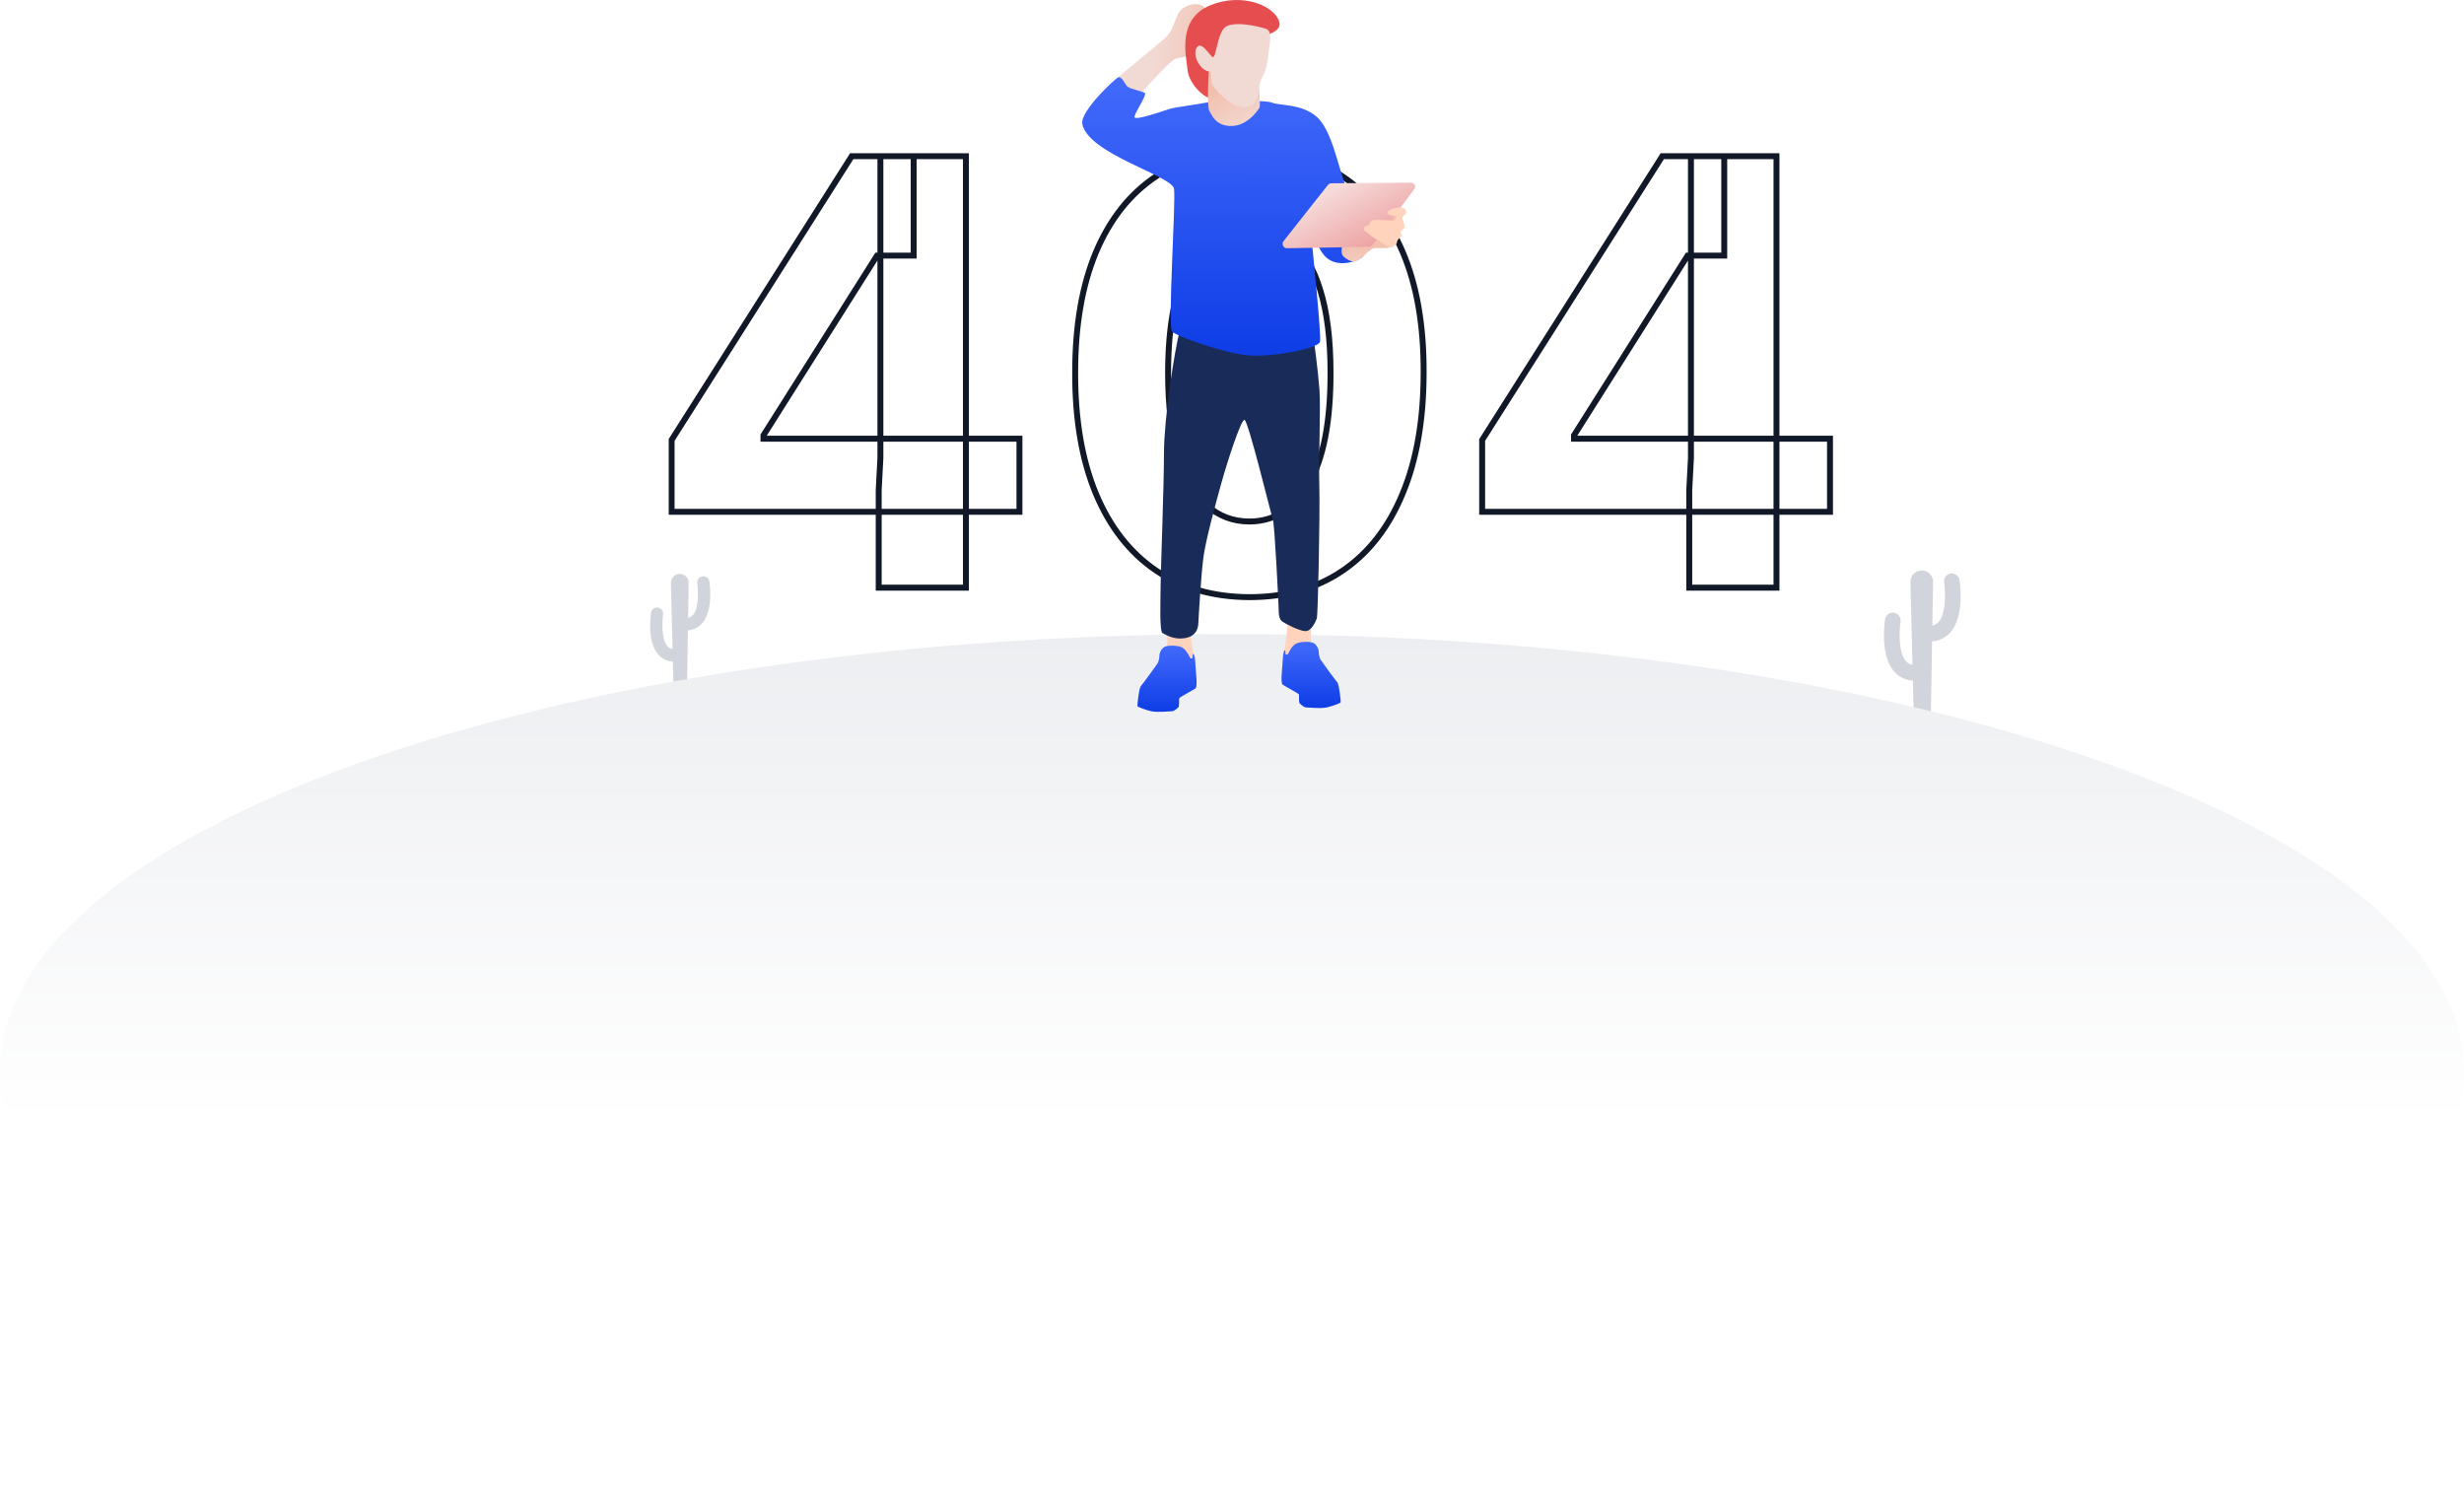 <svg width="614" height="376" viewBox="0 0 614 376" fill="none" xmlns="http://www.w3.org/2000/svg">
<g filter="url(#filter0_d_1_650)">
<mask id="path-1-outside-1_1_650" maskUnits="userSpaceOnUse" x="161.834" y="32" width="291" height="114" fill="black">
<rect fill="white" x="161.834" y="32" width="291" height="114"/>
<path d="M162.921 123.1V105.197L207.809 34.48H223.244V59.26H214.109L185.811 104.043V104.883H249.599V123.1H162.921ZM214.529 142V117.64L214.949 109.713V34.48H236.264V142H214.529ZM306.903 144.362C297.873 144.327 290.103 142.105 283.593 137.695C277.118 133.285 272.13 126.897 268.63 118.533C265.165 110.167 263.45 100.105 263.485 88.345C263.485 76.62 265.218 66.627 268.683 58.367C272.183 50.108 277.17 43.825 283.645 39.52C290.155 35.18 297.908 33.01 306.903 33.01C315.898 33.01 323.633 35.18 330.108 39.52C336.618 43.86 341.623 50.16 345.123 58.42C348.623 66.645 350.355 76.62 350.32 88.345C350.32 100.14 348.57 110.22 345.07 118.585C341.605 126.95 336.635 133.338 330.16 137.748C323.685 142.157 315.933 144.362 306.903 144.362ZM306.903 125.515C313.063 125.515 317.98 122.417 321.655 116.223C325.33 110.027 327.15 100.735 327.115 88.345C327.115 80.19 326.275 73.4 324.595 67.975C322.95 62.55 320.605 58.472 317.56 55.742C314.55 53.013 310.998 51.648 306.903 51.648C300.778 51.648 295.878 54.71 292.203 60.835C288.528 66.96 286.673 76.13 286.638 88.345C286.638 96.605 287.46 103.5 289.105 109.03C290.785 114.525 293.148 118.655 296.193 121.42C299.238 124.15 302.808 125.515 306.903 125.515ZM364.902 123.1V105.197L409.79 34.48H425.225V59.26H416.09L387.792 104.043V104.883H451.58V123.1H364.902ZM416.51 142V117.64L416.93 109.713V34.48H438.245V142H416.51Z"/>
</mask>
<path d="M162.921 123.1V105.197L207.809 34.48H223.244V59.26H214.109L185.811 104.043V104.883H249.599V123.1H162.921ZM214.529 142V117.64L214.949 109.713V34.48H236.264V142H214.529ZM306.903 144.362C297.873 144.327 290.103 142.105 283.593 137.695C277.118 133.285 272.13 126.897 268.63 118.533C265.165 110.167 263.45 100.105 263.485 88.345C263.485 76.62 265.218 66.627 268.683 58.367C272.183 50.108 277.17 43.825 283.645 39.52C290.155 35.18 297.908 33.01 306.903 33.01C315.898 33.01 323.633 35.18 330.108 39.52C336.618 43.86 341.623 50.16 345.123 58.42C348.623 66.645 350.355 76.62 350.32 88.345C350.32 100.14 348.57 110.22 345.07 118.585C341.605 126.95 336.635 133.338 330.16 137.748C323.685 142.157 315.933 144.362 306.903 144.362ZM306.903 125.515C313.063 125.515 317.98 122.417 321.655 116.223C325.33 110.027 327.15 100.735 327.115 88.345C327.115 80.19 326.275 73.4 324.595 67.975C322.95 62.55 320.605 58.472 317.56 55.742C314.55 53.013 310.998 51.648 306.903 51.648C300.778 51.648 295.878 54.71 292.203 60.835C288.528 66.96 286.673 76.13 286.638 88.345C286.638 96.605 287.46 103.5 289.105 109.03C290.785 114.525 293.148 118.655 296.193 121.42C299.238 124.15 302.808 125.515 306.903 125.515ZM364.902 123.1V105.197L409.79 34.48H425.225V59.26H416.09L387.792 104.043V104.883H451.58V123.1H364.902ZM416.51 142V117.64L416.93 109.713V34.48H438.245V142H416.51Z" fill="white"/>
<path d="M162.921 123.1H162.182V123.839H162.921V123.1ZM162.921 105.197L162.297 104.801L162.182 104.983V105.197H162.921ZM207.809 34.48V33.741H207.403L207.185 34.084L207.809 34.48ZM223.244 34.48H223.983V33.741H223.244V34.48ZM223.244 59.26V59.999H223.983V59.26H223.244ZM214.109 59.26V58.521H213.702L213.484 58.865L214.109 59.26ZM185.811 104.043L185.187 103.648L185.072 103.829V104.043H185.811ZM185.811 104.883H185.072V105.622H185.811V104.883ZM249.599 104.883H250.338V104.143H249.599V104.883ZM249.599 123.1V123.839H250.338V123.1H249.599ZM214.529 142H213.79V142.739H214.529V142ZM214.529 117.64L213.791 117.601L213.79 117.62V117.64H214.529ZM214.949 109.713L215.687 109.752L215.688 109.732V109.713H214.949ZM214.949 34.48V33.741H214.21V34.48H214.949ZM236.264 34.48H237.003V33.741H236.264V34.48ZM236.264 142V142.739H237.003V142H236.264ZM163.661 123.1V105.197H162.182V123.1H163.661ZM163.546 105.594L208.433 34.876L207.185 34.084L162.297 104.801L163.546 105.594ZM207.809 35.219H223.244V33.741H207.809V35.219ZM222.505 34.48V59.26H223.983V34.48H222.505ZM223.244 58.521H214.109V59.999H223.244V58.521ZM213.484 58.865L185.187 103.648L186.436 104.437L214.734 59.655L213.484 58.865ZM185.072 104.043V104.883H186.551V104.043H185.072ZM185.811 105.622H249.599V104.143H185.811V105.622ZM248.86 104.883V123.1H250.338V104.883H248.86ZM249.599 122.361H162.921V123.839H249.599V122.361ZM215.268 142V117.64H213.79V142H215.268ZM215.267 117.679L215.687 109.752L214.211 109.673L213.791 117.601L215.267 117.679ZM215.688 109.713V34.48H214.21V109.713H215.688ZM214.949 35.219H236.264V33.741H214.949V35.219ZM235.525 34.48V142H237.003V34.48H235.525ZM236.264 141.261H214.529V142.739H236.264V141.261ZM306.903 144.362L306.9 145.102H306.903V144.362ZM283.593 137.695L283.177 138.306L283.178 138.307L283.593 137.695ZM268.63 118.533L267.947 118.815L267.948 118.818L268.63 118.533ZM263.485 88.345L264.224 88.347V88.345H263.485ZM268.683 58.367L268.002 58.079L268.001 58.081L268.683 58.367ZM283.645 39.52L284.055 40.136L284.055 40.135L283.645 39.52ZM330.108 39.52L329.696 40.134L329.698 40.135L330.108 39.52ZM345.123 58.42L344.442 58.708L344.443 58.709L345.123 58.42ZM350.32 88.345L349.581 88.343V88.345H350.32ZM345.07 118.585L344.388 118.3L344.387 118.302L345.07 118.585ZM330.16 137.748L330.576 138.358L330.576 138.358L330.16 137.748ZM321.655 116.223L322.291 116.6L322.291 116.6L321.655 116.223ZM327.115 88.345L326.376 88.345L326.376 88.347L327.115 88.345ZM324.595 67.975L323.888 68.189L323.889 68.194L324.595 67.975ZM317.56 55.742L317.064 56.29L317.067 56.293L317.56 55.742ZM292.203 60.835L291.569 60.455L291.569 60.455L292.203 60.835ZM286.638 88.345L285.899 88.343V88.345H286.638ZM289.105 109.03L288.397 109.241L288.398 109.246L289.105 109.03ZM296.193 121.42L295.696 121.967L295.699 121.97L296.193 121.42ZM306.906 143.623C298 143.589 290.378 141.399 284.007 137.083L283.178 138.307C289.827 142.811 297.745 145.066 306.9 145.102L306.906 143.623ZM284.009 137.084C277.67 132.767 272.766 126.501 269.312 118.247L267.948 118.818C271.495 127.294 276.566 133.803 283.177 138.306L284.009 137.084ZM269.313 118.25C265.895 109.998 264.19 100.037 264.224 88.347L262.746 88.343C262.711 100.173 264.436 110.337 267.947 118.815L269.313 118.25ZM264.224 88.345C264.224 76.689 265.947 66.8 269.364 58.653L268.001 58.081C264.488 66.455 262.746 76.551 262.746 88.345H264.224ZM269.363 58.656C272.816 50.508 277.718 44.349 284.055 40.136L283.236 38.904C276.623 43.301 271.55 49.707 268.002 58.079L269.363 58.656ZM284.055 40.135C290.426 35.888 298.031 33.749 306.903 33.749V32.271C297.784 32.271 289.884 34.472 283.235 38.905L284.055 40.135ZM306.903 33.749C315.774 33.749 323.361 35.888 329.696 40.134L330.519 38.906C323.905 34.472 316.021 32.271 306.903 32.271V33.749ZM329.698 40.135C336.071 44.384 340.99 50.561 344.442 58.708L345.803 58.132C342.255 49.759 337.165 43.336 330.518 38.905L329.698 40.135ZM344.443 58.709C347.893 66.818 349.616 76.688 349.581 88.343L351.059 88.347C351.095 76.552 349.352 66.472 345.803 58.131L344.443 58.709ZM349.581 88.345C349.581 100.07 347.841 110.048 344.388 118.3L345.752 118.87C349.299 110.392 351.059 100.21 351.059 88.345H349.581ZM344.387 118.302C340.969 126.555 336.082 132.82 329.744 137.137L330.576 138.358C337.188 133.855 342.242 127.345 345.753 118.868L344.387 118.302ZM329.744 137.137C323.41 141.451 315.808 143.623 306.903 143.623V145.102C316.058 145.102 323.961 142.864 330.576 138.358L329.744 137.137ZM306.903 126.254C313.372 126.254 318.51 122.974 322.291 116.6L321.019 115.845C317.451 121.861 312.753 124.776 306.903 124.776V126.254ZM322.291 116.6C326.067 110.234 327.89 100.782 327.854 88.343L326.376 88.347C326.411 100.688 324.593 109.821 321.019 115.845L322.291 116.6ZM327.854 88.345C327.854 80.145 327.011 73.276 325.301 67.756L323.889 68.194C325.54 73.524 326.376 80.235 326.376 88.345H327.854ZM325.303 67.76C323.633 62.254 321.231 58.041 318.054 55.192L317.067 56.293C319.979 58.904 322.268 62.846 323.888 68.189L325.303 67.76ZM318.057 55.195C314.91 52.341 311.18 50.908 306.903 50.908V52.387C310.816 52.387 314.191 53.684 317.064 56.29L318.057 55.195ZM306.903 50.908C300.471 50.908 295.351 54.151 291.569 60.455L292.837 61.215C296.404 55.269 301.085 52.387 306.903 52.387V50.908ZM291.569 60.455C287.792 66.749 285.934 76.078 285.899 88.343L287.377 88.347C287.412 76.182 289.263 67.171 292.837 61.215L291.569 60.455ZM285.899 88.345C285.899 96.648 286.725 103.62 288.397 109.241L289.814 108.819C288.196 103.38 287.377 96.562 287.377 88.345H285.899ZM288.398 109.246C290.103 114.82 292.521 119.084 295.696 121.967L296.69 120.873C293.775 118.226 291.468 114.23 289.812 108.814L288.398 109.246ZM295.699 121.97C298.88 124.822 302.626 126.254 306.903 126.254V124.776C302.99 124.776 299.595 123.478 296.686 120.87L295.699 121.97ZM364.902 123.1H364.163V123.839H364.902V123.1ZM364.902 105.197L364.278 104.801L364.163 104.983V105.197H364.902ZM409.79 34.48V33.741H409.383L409.166 34.084L409.79 34.48ZM425.225 34.48H425.964V33.741H425.225V34.48ZM425.225 59.26V59.999H425.964V59.26H425.225ZM416.09 59.26V58.521H415.682L415.465 58.865L416.09 59.26ZM387.792 104.043L387.167 103.648L387.053 103.829V104.043H387.792ZM387.792 104.883H387.053V105.622H387.792V104.883ZM451.58 104.883H452.319V104.143H451.58V104.883ZM451.58 123.1V123.839H452.319V123.1H451.58ZM416.51 142H415.77V142.739H416.51V142ZM416.51 117.64L415.771 117.601L415.77 117.62V117.64H416.51ZM416.93 109.713L417.668 109.752L417.669 109.732V109.713H416.93ZM416.93 34.48V33.741H416.19V34.48H416.93ZM438.245 34.48H438.984V33.741H438.245V34.48ZM438.245 142V142.739H438.984V142H438.245ZM365.641 123.1V105.197H364.163V123.1H365.641ZM365.526 105.594L410.414 34.876L409.166 34.084L364.278 104.801L365.526 105.594ZM409.79 35.219H425.225V33.741H409.79V35.219ZM424.485 34.48V59.26H425.964V34.48H424.485ZM425.225 58.521H416.09V59.999H425.225V58.521ZM415.465 58.865L387.167 103.648L388.417 104.437L416.715 59.655L415.465 58.865ZM387.053 104.043V104.883H388.531V104.043H387.053ZM387.792 105.622H451.58V104.143H387.792V105.622ZM450.84 104.883V123.1H452.319V104.883H450.84ZM451.58 122.361H364.902V123.839H451.58V122.361ZM417.249 142V117.64H415.77V142H417.249ZM417.248 117.679L417.668 109.752L416.191 109.673L415.771 117.601L417.248 117.679ZM417.669 109.713V34.48H416.19V109.713H417.669ZM416.93 35.219H438.245V33.741H416.93V35.219ZM437.505 34.48V142H438.984V34.48H437.505ZM438.245 141.261H416.51V142.739H438.245V141.261Z" fill="#111827" mask="url(#path-1-outside-1_1_650)"/>
</g>
<path d="M488.293 144.548C488.127 143.482 487.13 142.753 486.063 142.919C484.999 143.085 484.27 144.087 484.436 145.153C484.718 146.974 485.072 152.678 483.107 154.972C482.682 155.468 482.167 155.766 481.522 155.885L481.701 145.022C481.726 143.444 480.458 142.151 478.879 142.151C477.301 142.151 476.019 143.46 476.057 145.047L476.569 165.662C475.891 165.553 475.358 165.256 474.917 164.74C472.951 162.446 473.309 156.742 473.587 154.921C473.753 153.855 473.025 152.854 471.961 152.687C470.893 152.521 469.896 153.25 469.73 154.316C469.59 155.212 468.462 163.201 471.948 167.279C473.146 168.68 474.77 169.477 476.665 169.599L476.885 178.573H481.145L481.455 159.824C483.308 159.68 484.893 158.89 486.072 157.51C489.559 153.43 488.431 145.444 488.29 144.548H488.293Z" fill="#D1D5DB"/>
<path d="M176.773 144.907C176.643 144.059 175.861 143.476 175.023 143.612C174.19 143.744 173.616 144.539 173.75 145.391C173.97 146.842 174.249 151.383 172.708 153.21C172.374 153.606 171.973 153.842 171.466 153.938L171.607 145.287C171.627 144.031 170.632 143 169.394 143C168.156 143 167.153 144.043 167.181 145.307L167.582 161.722C167.051 161.634 166.63 161.398 166.288 160.99C164.747 159.163 165.026 154.622 165.246 153.17C165.376 152.323 164.806 151.523 163.973 151.391C163.135 151.259 162.353 151.839 162.223 152.687C162.113 153.402 161.229 159.759 163.961 163.009C164.9 164.124 166.174 164.76 167.66 164.856L167.833 172H171.175L171.418 157.072C172.869 156.956 174.115 156.329 175.039 155.229C177.771 151.983 176.887 145.623 176.777 144.907H176.773Z" fill="#D1D5DB"/>
<path d="M307 376C476.551 376 614 327.199 614 267C614 206.801 476.551 158 307 158C137.449 158 0 206.801 0 267C0 327.199 137.449 376 307 376Z" fill="url(#paint0_linear_1_650)"/>
<path d="M326.714 154.272C326.714 154.272 326.612 160.155 326.714 160.744C326.812 161.334 324.415 164.784 323.434 164.631C322.453 164.478 320.491 164.151 320.208 163.821C319.926 163.495 320.051 162.721 320.15 162.018C320.252 161.314 320.985 154.905 320.985 154.578C320.985 154.252 325.627 153.38 326.718 154.272H326.714Z" fill="#FFD3BC"/>
<path d="M322.911 160.406C321.683 161.07 320.997 163.09 320.82 163.113C320.647 163.137 320.322 163.09 320.322 162.889C320.322 162.689 320.373 162.017 320.149 162.017C319.925 162.017 319.674 163.113 319.627 164.713C319.576 166.312 319.011 170.12 319.627 170.604C320.016 170.906 323.567 172.777 323.665 173.024C323.763 173.276 323.59 175.021 323.888 175.296C324.187 175.571 324.885 176.243 325.434 176.27C325.984 176.294 329.146 176.62 330.645 176.27C332.14 175.921 334.035 175.198 334.086 174.997C334.137 174.797 333.713 170.552 333.239 170.03C332.764 169.507 329.35 164.811 329.076 164.387C328.801 163.962 328.601 162.94 328.601 162.339C328.601 161.738 328.059 160.433 327.051 160.119C326.003 159.793 323.834 159.907 322.911 160.406Z" fill="url(#paint1_linear_1_650)"/>
<path d="M290.906 157.675C290.906 157.675 290.906 161.102 290.808 161.691C290.71 162.281 293.107 165.731 294.088 165.578C295.069 165.425 297.031 165.099 297.313 164.772C297.596 164.446 297.47 163.672 297.372 162.969C297.27 162.261 296.638 158.312 296.638 157.986C296.638 157.659 291.996 156.787 290.906 157.679V157.675Z" fill="#FFD3BC"/>
<path d="M294.064 82.061C292.675 87.115 290.05 104.433 290.05 112.851C290.05 121.269 289.211 142.73 289.211 145.987C289.211 149.245 288.861 157.341 289.701 157.761C290.541 158.182 292.507 159.447 295.171 159.027C297.835 158.606 298.537 156.92 298.608 155.376C298.679 153.831 299.31 142.734 299.942 138.45C300.574 134.166 302.818 125.902 304.29 120.589C305.761 115.272 309.198 104.587 310.108 104.626C311.019 104.665 316.7 128.079 317.171 129.407C317.646 130.736 318.544 149.587 318.603 151.171C318.662 152.755 318.603 154.275 319.596 154.92C320.589 155.564 323.634 157.148 325.211 157.262C326.792 157.38 327.844 154.861 328.134 154.099C328.428 153.336 328.946 128.118 328.758 121.202C328.57 114.285 329.119 101.384 328.797 97.179C328.479 92.974 327.451 83.959 326.796 82.061C326.145 80.163 294.056 82.061 294.056 82.061H294.064Z" fill="#192B59"/>
<path d="M284.258 23.299C285.585 21.825 291.764 14.845 292.993 14.598C294.221 14.35 297.207 13.812 297.87 13.124C298.537 12.436 301.35 3.583 300.236 1.971C299.121 0.36 294.817 0.816 293.514 3.559C292.212 6.302 292.275 7.736 290.124 9.631C287.974 11.525 278.6 19.2 277.729 19.974C276.858 20.748 278.589 24.517 279.958 25.169C281.327 25.821 284.254 23.299 284.254 23.299H284.258Z" fill="url(#paint2_linear_1_650)"/>
<path d="M301.346 25.424C298.188 26.088 292.938 26.651 291.207 27.212C289.473 27.774 282.646 30.172 282.697 29.15C282.748 28.128 285.855 23.64 285.294 23.18C284.733 22.721 281.371 22.159 280.809 21.444C280.248 20.728 279.483 19.046 278.722 19.251C277.957 19.455 269.097 27.719 269.701 30.887C271.13 38.35 292.075 43.785 292.553 47.038C293.032 50.292 290.929 81.495 292.075 82.643C293.22 83.79 305.356 88.195 311.473 88.577C317.591 88.958 328.318 86.824 328.903 85.213C329.487 83.602 325.917 52.599 326.333 52.599C326.748 52.599 326.862 62.357 331.524 64.88C334.6 66.546 338.83 64.829 339.638 63.909C340.446 62.99 336.746 50.017 335.075 45.639C333.399 41.266 331.798 32.223 328.012 29.016C324.226 25.809 318.881 26.352 317.041 25.601C315.201 24.847 309.029 25.389 307.471 25.224C305.913 25.063 301.342 25.424 301.342 25.424H301.346Z" fill="url(#paint3_linear_1_650)"/>
<path d="M340.803 58.046C340.803 58.046 335.357 59.697 334.933 60.263C334.509 60.828 333.752 63.1 334.933 64.047C336.114 64.994 337.409 65.701 338.81 64.609C340.21 63.517 341.486 62.051 342.294 61.862C343.102 61.677 345.523 62.023 346.539 61.626C347.556 61.225 349.482 53.511 348.705 53.044C347.928 52.576 340.803 58.046 340.803 58.046Z" fill="url(#paint4_linear_1_650)"/>
<path d="M301.37 24.383C299.612 24.017 296.218 20.693 295.908 17.317C295.606 14.028 293.189 4.781 301.598 1.311C309.488 -1.943 317.611 1.405 318.776 5.418C319.867 9.167 310.603 9.336 307.209 11.776C303.815 14.216 303.583 15.835 302.736 15.45C301.888 15.065 301.374 24.383 301.374 24.383H301.37Z" fill="#E64D4E"/>
<path d="M301.23 17.793C301.12 19.298 300.739 26.588 301.371 27.665C301.952 28.651 302.98 31.516 307.009 31.39C311.043 31.264 313.656 27.224 313.88 26.753C314.1 26.281 313.629 20.442 313.629 19.463C313.629 18.484 308.21 16.181 306.036 16.244C303.863 16.307 301.34 16.382 301.234 17.797L301.23 17.793Z" fill="url(#paint5_linear_1_650)"/>
<path d="M301.597 17.816C302.052 17.805 301.515 20.583 302.339 21.491C303.163 22.399 306.749 27.134 310.543 26.67C313.824 26.269 313.353 23.436 313.827 21.106C314.255 18.988 315.621 18.807 316.099 13.277C316.284 11.14 317.296 7.787 315.44 7.17C313.584 6.55 306.623 4.899 304.893 7.17C303.163 9.442 302.998 14.889 302.092 14.185C301.185 13.482 299.29 10.059 298.176 11.914C297.061 13.773 299.164 17.883 301.597 17.816Z" fill="#F2DAD4"/>
<path d="M330.897 46.087L319.852 60.074C319.279 60.801 319.805 61.87 320.731 61.854L341.146 61.508C341.483 61.504 341.801 61.339 342.005 61.068L352.438 47.105C352.933 46.445 352.458 45.502 351.634 45.51L331.748 45.675C331.415 45.675 331.105 45.832 330.897 46.091V46.087Z" fill="url(#paint6_linear_1_650)"/>
<path d="M348.356 51.719C347.281 51.829 345.72 52.434 345.72 52.996C345.72 53.558 346.971 53.711 347.317 53.767C347.662 53.818 348.117 53.928 347.988 54.1C347.858 54.273 347.599 55.138 346.909 54.989C346.218 54.835 343.193 54.792 342.608 54.792C342.024 54.792 341.333 55.205 341.29 55.637C341.247 56.069 341.117 56.156 340.772 56.179C340.427 56.203 339.799 56.525 339.799 57.087C339.799 57.649 341.188 58.156 341.188 58.356C341.188 58.557 343.911 60.219 344.445 60.53C344.978 60.84 345.975 61.626 346.536 61.626C347.097 61.626 348.039 61.092 348.109 60.318C348.18 59.543 349.29 58.981 349.302 58.6C349.318 58.219 348.953 57.94 348.992 57.7C349.035 57.461 350.004 57.123 350.004 56.517C350.004 55.912 349.624 55.099 349.569 54.843C349.514 54.592 349.286 54.041 349.514 53.971C349.738 53.9 350.526 53.169 350.385 52.493C350.244 51.817 348.855 51.664 348.356 51.715V51.719Z" fill="#FFD3BC"/>
<path d="M294.605 161.353C295.833 162.017 296.52 164.037 296.696 164.061C296.869 164.084 297.194 164.037 297.194 163.837C297.194 163.636 297.143 162.964 297.367 162.964C297.591 162.964 297.842 164.061 297.889 165.66C297.94 167.259 298.505 171.067 297.889 171.551C297.5 171.853 293.949 173.724 293.851 173.972C293.753 174.223 293.926 175.968 293.628 176.243C293.33 176.518 292.631 177.19 292.082 177.218C291.532 177.241 288.37 177.567 286.871 177.218C285.376 176.868 283.481 176.145 283.43 175.944C283.379 175.744 283.803 171.5 284.277 170.977C284.752 170.454 288.166 165.758 288.441 165.334C288.715 164.909 288.915 163.888 288.915 163.286C288.915 162.685 289.457 161.38 290.465 161.066C291.513 160.74 293.683 160.854 294.605 161.353Z" fill="url(#paint7_linear_1_650)"/>
<defs>
<filter id="filter0_d_1_650" x="162.921" y="33.01" width="293.093" height="115.788" filterUnits="userSpaceOnUse" color-interpolation-filters="sRGB">
<feFlood flood-opacity="0" result="BackgroundImageFix"/>
<feColorMatrix in="SourceAlpha" type="matrix" values="0 0 0 0 0 0 0 0 0 0 0 0 0 0 0 0 0 0 127 0" result="hardAlpha"/>
<feOffset dx="4.435" dy="4.435"/>
<feComposite in2="hardAlpha" operator="out"/>
<feColorMatrix type="matrix" values="0 0 0 0 0.067 0 0 0 0 0.094 0 0 0 0 0.153 0 0 0 1 0"/>
<feBlend mode="normal" in2="BackgroundImageFix" result="effect1_dropShadow_1_650"/>
<feBlend mode="normal" in="SourceGraphic" in2="effect1_dropShadow_1_650" result="shape"/>
</filter>
<linearGradient id="paint0_linear_1_650" x1="307" y1="-49.198" x2="307" y2="279.757" gradientUnits="userSpaceOnUse">
<stop stop-color="#E5E7EB"/>
<stop offset="0.48" stop-color="#E5E7EB"/>
<stop offset="1" stop-color="white"/>
</linearGradient>
<linearGradient id="paint1_linear_1_650" x1="327.75" y1="156.548" x2="327.784" y2="176.508" gradientUnits="userSpaceOnUse">
<stop stop-color="#4D73FF"/>
<stop offset="0.98" stop-color="#0F3EE7"/>
</linearGradient>
<linearGradient id="paint2_linear_1_650" x1="304.038" y1="14.806" x2="287.157" y2="12.926" gradientUnits="userSpaceOnUse">
<stop stop-color="#F2BFAD"/>
<stop offset="1" stop-color="#F2DAD4"/>
</linearGradient>
<linearGradient id="paint3_linear_1_650" x1="309.624" y1="4.99" x2="309.749" y2="88.946" gradientUnits="userSpaceOnUse">
<stop stop-color="#4D73FF"/>
<stop offset="0.98" stop-color="#0F3EE7"/>
</linearGradient>
<linearGradient id="paint4_linear_1_650" x1="341.737" y1="60.561" x2="342.599" y2="75.145" gradientUnits="userSpaceOnUse">
<stop stop-color="#F2BFAD"/>
<stop offset="0.7" stop-color="#F2DAD4"/>
</linearGradient>
<linearGradient id="paint5_linear_1_650" x1="306.229" y1="20.874" x2="311.826" y2="32.542" gradientUnits="userSpaceOnUse">
<stop stop-color="#F2BFAD"/>
<stop offset="1" stop-color="#F2DAD4"/>
</linearGradient>
<linearGradient id="paint6_linear_1_650" x1="332.376" y1="46.728" x2="342.115" y2="64.62" gradientUnits="userSpaceOnUse">
<stop stop-color="#F6DBDB"/>
<stop offset="1" stop-color="#EB9A99"/>
</linearGradient>
<linearGradient id="paint7_linear_1_650" x1="291.834" y1="157.496" x2="291.868" y2="177.456" gradientUnits="userSpaceOnUse">
<stop stop-color="#4D73FF"/>
<stop offset="0.98" stop-color="#0F3EE7"/>
</linearGradient>
</defs>
</svg>

